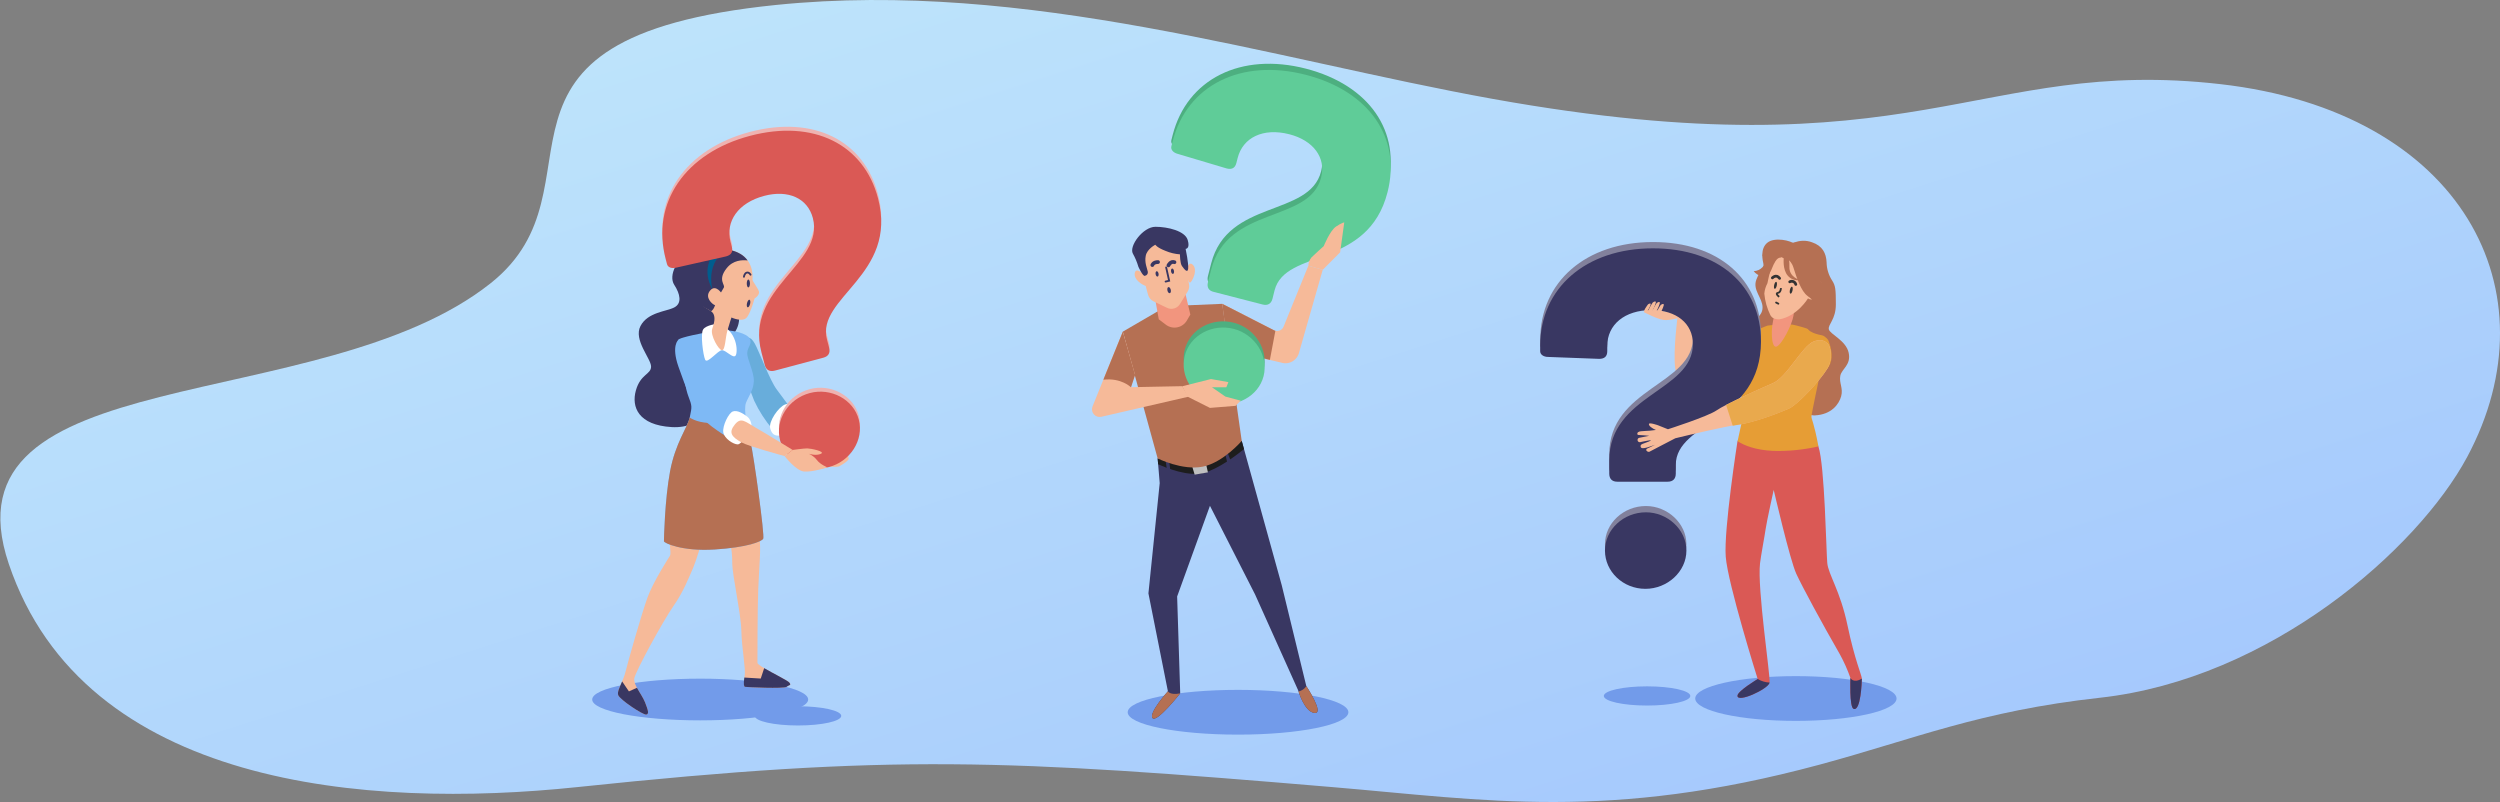 <svg width="667" height="214" viewBox="0 0 667 214" fill="none" xmlns="http://www.w3.org/2000/svg">
<rect x="0" y="0" width="667" height="214" fill="#808080" stroke="none"/>
<path d="M560.248 186.16C605.727 181.137 645.025 146.542 658.238 121.931C681.866 77.838 656.989 29.787 592.316 22.438C527.642 15.089 511.49 46.747 398.311 26.396C339.581 15.836 274.038 -5.5 207.073 1.318C120.478 10.146 163.443 49.758 130.893 75.575C85.375 111.678 -16.273 95.44 2.353 150.472C22.501 210 97.89 215.906 154 210C238.5 201.105 268.447 202.651 355.5 210C396.135 213.427 429.291 219.171 485.5 204C510.632 197.217 528.164 189.704 560.248 186.16Z" fill="url(#paint0_linear)"/>
<path d="M465.105 90.009C465.105 90.009 461.1 94.056 459.016 95.035C456.931 96.014 452.91 99.357 452.91 99.357L454.3 105.081C454.3 105.081 460.821 102.15 463.053 102.15C465.285 102.15 467.495 100.501 467.495 100.501C467.495 100.501 467.03 89.871 465.105 90.009Z" fill="#00B94E"/>
<path d="M479.144 192.332C493.976 192.332 506 189.659 506 186.36C506 183.062 493.976 180.389 479.144 180.389C464.311 180.389 452.287 183.062 452.287 186.36C452.287 189.659 464.311 192.332 479.144 192.332Z" fill="#729BEA"/>
<path d="M439.437 188.241C445.809 188.241 450.975 187.094 450.975 185.679C450.975 184.263 445.809 183.116 439.437 183.116C433.064 183.116 427.898 184.263 427.898 185.679C427.898 187.094 433.064 188.241 439.437 188.241Z" fill="#729BEA"/>
<path d="M478.613 64.763C480.148 64.102 481.877 64.059 483.443 64.642C486.272 65.594 487.218 67.606 487.333 69.976C487.359 71.74 487.891 73.458 488.865 74.925C489.691 76.229 489.806 77.18 489.806 81.205C489.806 85.23 487.689 86.539 487.924 87.837C488.159 89.135 492.52 90.801 493.225 94.117C493.931 97.432 491.343 98.384 490.988 100.275C490.632 102.167 491.814 103.575 491.223 105.725C490.632 107.875 488.63 110.58 484.269 110.822C479.909 111.064 475.904 103.355 472.6 99.566C469.296 95.777 466.708 91.983 467.178 88.431C467.649 84.878 470.248 84.642 470.248 82.035C470.248 79.429 467.512 77.416 468.606 74.573C469.701 71.731 470.609 71.967 471.2 69.124C471.79 66.281 474.132 64.879 478.613 64.763Z" fill="#B57053"/>
<path d="M463.557 117.745C463.557 117.745 459.875 141.308 460.428 148.539C460.98 155.77 468.951 181.17 468.951 181.17C468.951 181.17 463.688 184.32 463.562 185.569C463.344 187.73 471.84 183.798 472.119 182.132C472.398 180.466 468.793 157.013 469.575 150.293C469.827 148.154 470.806 143.046 471.079 141.099C471.353 139.152 473.224 130.701 473.224 130.701C473.224 130.701 477.568 149.452 479.242 153.065C480.916 156.677 486.004 166.097 490.9 174.609C491.997 176.616 492.93 178.709 493.69 180.867C493.69 180.867 493.379 188.637 494.522 189.115C496.453 189.902 496.738 181.89 496.738 181.054C496.738 180.218 494.828 176.006 492.908 166.828C490.988 157.651 487.793 153.257 487.514 150.2C487.235 147.142 486.846 124.239 485.161 119.147C483.476 114.056 465.505 113.407 463.557 117.745Z" fill="#DA5955"/>
<path d="M472.119 182.137V182.11C471.003 182.058 469.915 181.733 468.952 181.164C468.952 181.164 463.689 184.315 463.563 185.563C463.344 187.735 471.84 183.804 472.119 182.137Z" fill="#393762"/>
<path d="M493.691 180.867C493.691 180.867 493.379 188.637 494.523 189.115C496.454 189.902 496.738 181.89 496.738 181.054C494.419 182.451 493.691 180.867 493.691 180.867Z" fill="#393762"/>
<path d="M485.085 118.73C483.99 112.84 483.29 111.878 483.29 111.158C483.29 110.437 485.588 99.747 485.588 99.747C485.588 99.747 490.588 98.202 487.864 90.949C487.103 88.942 480.205 86.984 478.29 86.622C476.375 86.259 471.593 86.864 471.593 86.864C471.593 86.864 465.849 89.025 465.132 89.987C464.416 90.949 465.132 94.556 465.132 96.118C465.132 97.68 465.373 97.685 465.132 98.285C464.892 98.884 463.699 99.967 463.819 102.376C463.94 104.784 465.253 107.061 465.373 108.628C465.46 109.794 464.547 113.11 463.584 117.723C465.329 118.823 468.349 120.082 473.027 120.291C477.109 120.415 481.191 120.014 485.172 119.098C485.123 118.994 485.106 118.867 485.085 118.73Z" fill="#E69D35"/>
<path d="M474.319 79.731C474.319 79.731 474.674 80.831 473.482 84.059C472.289 87.287 472.524 92.962 473.958 92.478C475.391 91.994 478.148 86.589 478.504 84.18C478.859 81.772 479.221 78.769 479.221 78.769L474.319 79.731Z" fill="#F2957E"/>
<path d="M484.38 75.156C484.38 75.156 484.21 75.459 483.679 71.043C483.088 66.094 479.811 66.27 475.785 66.094C473.427 65.973 473.345 68.096 472.721 70.493C472.097 72.891 471.545 75.585 471.545 75.585C471.089 76.437 470.808 77.372 470.719 78.335C470.901 80.355 471.457 82.322 472.36 84.136C472.716 84.73 473.306 85.203 474.718 85.203C479.549 84.373 482.377 79.599 482.377 79.599C482.377 79.599 483.745 80.699 485.113 78.725C486.48 76.751 486.497 74.529 484.38 75.156Z" fill="#F6BA99"/>
<path d="M473.869 80.721L474.46 81.024" stroke="#333333" stroke-width="0.5" stroke-miterlimit="10" stroke-linecap="round"/>
<path d="M475.905 68.91C475.905 68.91 474.132 67.843 473.17 69.025C472.207 70.207 472.343 72.462 471.993 73.171C471.643 73.881 470.576 75.426 470.576 75.426C470.576 75.426 471.282 73.056 470.697 71.159C470.111 69.261 469.635 66.303 471.523 64.763C473.41 63.224 477.65 64.054 479.062 65.236C480.473 66.419 475.905 68.91 475.905 68.91Z" fill="#B57053"/>
<path d="M475.904 68.91C475.904 68.91 477.671 68.789 478.492 71.395C479.313 74.002 480.5 77.675 482.267 78.978C484.034 80.281 484.149 80.628 483.328 82.767C482.508 84.906 481.687 85.731 482.147 87.386C482.606 89.041 486.523 89.519 486.523 89.519C486.523 89.519 484.882 87.27 485.582 85.731C486.283 84.191 488.646 81.112 488.055 78.505C487.464 75.899 484.991 75.426 485.227 73.644C485.462 71.862 487.234 69.245 486.053 67.133C484.871 65.022 482.163 65.594 480.866 65C479.57 64.406 476.49 64.054 475.904 68.91Z" fill="#B57053"/>
<path d="M475.905 68.91C475.905 68.91 475.55 71.868 476.961 73.529C477.355 74.001 477.866 74.359 478.443 74.567C479.02 74.775 479.641 74.824 480.244 74.711C480.244 74.711 477.295 74.001 477.415 71.159C477.535 68.316 476.469 67.249 476.469 67.249L475.905 68.91Z" fill="#B57053"/>
<path d="M475.194 68.789C475.194 68.789 474.488 68.437 473.662 69.74C472.836 71.043 472.721 72.105 472.131 72.819C471.54 73.534 470.008 73.644 470.008 73.644C470.008 73.644 471.425 73.171 471.78 71.043C472.136 68.915 473.192 67.744 474.609 67.744" fill="#B57053"/>
<path d="M470.128 67.843C470.128 67.843 471.19 70.213 470.249 71.28C469.63 71.929 468.785 72.312 467.891 72.346C468.4 73.041 469.16 73.506 470.008 73.644C471.304 73.765 472.743 70.801 472.743 70.801" fill="#B57053"/>
<path d="M475.15 76.85C475.15 76.85 475.15 78.021 474.329 78.142C473.508 78.263 474.679 79.198 474.679 79.198" stroke="#333333" stroke-width="0.5" stroke-miterlimit="10"/>
<path d="M478.246 77.488C478.142 78.005 477.902 78.39 477.699 78.351C477.497 78.313 477.442 77.862 477.551 77.345C477.661 76.828 477.902 76.438 478.099 76.482C478.295 76.526 478.356 76.993 478.246 77.488Z" fill="#333333"/>
<path d="M474.04 76.201C473.936 76.718 473.69 77.103 473.493 77.064C473.296 77.026 473.236 76.575 473.345 76.058C473.455 75.541 473.695 75.151 473.892 75.195C474.089 75.239 474.149 75.684 474.04 76.201Z" fill="#333333"/>
<path d="M472.875 74.133C472.875 74.133 473.925 73.034 474.79 74.26" stroke="#333333" stroke-width="0.75" stroke-miterlimit="10" stroke-linecap="round"/>
<path d="M477.508 75.189C477.654 75.105 477.818 75.057 477.987 75.047C478.155 75.037 478.324 75.067 478.479 75.133C478.634 75.2 478.772 75.302 478.882 75.43C478.991 75.559 479.07 75.712 479.111 75.877" stroke="#333333" stroke-width="0.75" stroke-miterlimit="10" stroke-linecap="round"/>
<path d="M447.583 84.438C447.583 84.438 446.391 93.363 446.921 98.026C447.452 102.689 450.636 104.427 452.228 103.228C453.82 102.029 453.683 95.629 452.89 91.631C452.097 87.633 451.429 84.834 450.767 83.636C450.105 82.437 448.114 81.772 447.583 84.438Z" fill="#F6BA99"/>
<path d="M438.801 83.377C438.801 83.377 442.018 85.104 443.872 85.368C445.727 85.632 449.573 84.301 449.573 84.301C448.577 83.668 447.435 83.302 446.258 83.24C444.534 83.24 440.557 82.437 439.764 82.437C438.97 82.437 438.801 83.377 438.801 83.377Z" fill="#F6BA99"/>
<path d="M429.347 124.674V121.226C429.347 103.492 451.69 102.728 451.69 90.091C451.69 84.593 447.248 81.035 440.644 81.035C433.406 81.035 428.838 84.988 428.838 90.603V92.005C428.838 93.413 428.078 94.051 426.683 94.051L413.098 93.539C411.829 93.539 410.938 92.901 410.938 92.005V90.603C410.938 75.162 423.127 64.576 441.027 64.576C458.534 64.576 469.842 74.524 469.842 89.454C469.842 110.635 447.122 110.762 447.122 122.375V124.674C447.122 126.076 446.356 126.841 444.961 126.841H431.503C430.107 126.841 429.347 126.076 429.347 124.674ZM428.204 145.212C428.204 139.603 433.155 135.006 439.145 135.006C444.857 135.006 449.934 139.603 449.934 145.212C449.934 150.821 444.857 155.424 438.992 155.424C433.029 155.424 428.204 150.832 428.204 145.212Z" fill="#82819C"/>
<path d="M429.347 126.351V122.903C429.347 105.169 451.669 104.432 451.669 91.785C451.669 86.286 447.226 82.728 440.623 82.728C433.385 82.728 428.817 86.682 428.817 92.296V93.699C428.817 95.106 428.056 95.744 426.661 95.744L413.077 95.233C411.808 95.233 410.916 94.595 410.916 93.699V92.28C410.916 76.839 423.105 66.254 441.006 66.254C458.513 66.254 469.821 76.201 469.821 91.131C469.821 112.312 447.1 112.439 447.1 124.053V126.351C447.1 127.753 446.334 128.518 444.939 128.518H431.481C430.108 128.518 429.347 127.753 429.347 126.351ZM428.204 146.889C428.204 141.281 433.155 136.683 439.146 136.683C444.857 136.683 449.934 141.281 449.934 146.889C449.934 152.498 444.857 157.101 438.993 157.101C433.029 157.101 428.204 152.509 428.204 146.889Z" fill="#393762"/>
<path d="M488.028 92.285C488.028 92.285 487 89.915 483.903 91.103C480.807 92.291 476.835 100.583 473.005 102.233C469.176 103.883 460.335 107.858 457.977 109.491C455.619 111.125 445.011 114.523 445.011 114.523L442.368 113.467C442.368 113.467 440.021 112.626 439.934 113.115C439.846 113.605 440.776 114.308 441.794 114.715L440.153 114.908C439.414 114.99 438.67 114.952 437.931 115.051C437.604 115.049 437.283 115.142 437.007 115.32C436.744 115.584 436.744 116.052 437.187 116.052C437.926 116.052 440.021 116.272 440.021 116.272L437.286 116.821C437.143 116.872 437.025 116.975 436.956 117.11C436.887 117.245 436.872 117.401 436.914 117.547C436.954 117.686 437.043 117.805 437.163 117.884C437.284 117.962 437.428 117.995 437.57 117.976C437.57 117.976 443.249 116.662 438.665 118.268C438.068 118.477 437.57 118.631 437.74 119.246C437.992 120.187 440.919 118.834 441.57 118.669C441.094 118.884 440.623 119.115 440.158 119.356C439.945 119.466 439.316 119.67 439.234 119.906C439.091 120.302 439.693 120.638 440.027 120.544C440.272 120.442 440.508 120.319 440.733 120.176L442.921 119.032C444.267 118.328 445.616 117.628 446.969 116.931C450.69 116.03 460.187 113.775 463.71 113.302C468.131 112.708 474.909 110.041 477.267 109.008C479.625 107.974 485.517 101.601 487.432 98.494C487.989 97.57 488.332 96.533 488.435 95.458C488.538 94.383 488.399 93.299 488.028 92.285Z" fill="#F6BA99"/>
<path d="M487.438 98.51C487.996 97.584 488.34 96.544 488.442 95.466C488.544 94.388 488.403 93.301 488.029 92.285C488.029 92.285 487 89.915 483.904 91.103C480.807 92.291 476.835 100.583 473.006 102.233C470.057 103.487 464.159 106.137 460.516 108.034L462.288 113.572C462.835 113.473 463.322 113.396 463.722 113.341C468.142 112.747 474.92 110.08 477.278 109.046C479.636 108.012 485.523 101.617 487.438 98.51Z" fill="#E9A94D"/>
<path d="M439.71 81.183C439.71 81.183 438.123 83.174 438.802 83.383C439.48 83.592 440.273 81.689 440.388 81.288C440.503 80.886 440.18 80.886 439.71 81.183Z" fill="#F6BA99"/>
<path d="M440.958 80.705C440.958 80.705 439.103 83.372 439.897 83.636C440.69 83.9 441.62 81.37 441.751 80.837C441.882 80.303 441.489 80.303 440.958 80.705Z" fill="#F6BA99"/>
<path d="M442.018 80.837C442.018 80.837 440.158 83.504 440.957 83.768C441.756 84.032 442.68 81.508 442.812 80.974C442.943 80.441 442.549 80.441 442.018 80.837Z" fill="#F6BA99"/>
<path d="M443.079 81.37C443.079 81.37 441.219 84.037 442.018 84.301C442.816 84.565 443.741 82.035 443.872 81.508C444.004 80.98 443.604 80.974 443.079 81.37Z" fill="#F6BA99"/>
<path d="M212.905 193.559C219.278 193.559 224.443 192.411 224.443 190.996C224.443 189.581 219.278 188.434 212.905 188.434C206.533 188.434 201.367 189.581 201.367 190.996C201.367 192.411 206.533 193.559 212.905 193.559Z" fill="#729BEA"/>
<path d="M192.74 66.578C191.475 66.064 190.119 65.814 188.755 65.846C187.391 65.877 186.048 66.188 184.808 66.76C180.573 68.712 178.281 73.501 179.884 75.981C181.487 78.461 182.001 80.93 179.884 82.03C177.767 83.13 172.826 83.273 170.884 86.979C168.942 90.685 173.707 95.673 173.707 97.801C173.707 99.929 170.884 99.753 169.648 104.19C168.411 108.628 170.354 113.412 179.178 113.946C188.003 114.479 191.006 107.028 191.887 103.3C192.768 99.571 190.65 93.902 192.434 92.302C194.217 90.702 197.019 88.755 197.199 85.208C197.38 81.662 194.901 75.629 194.726 72.434C194.551 69.24 194.551 67.997 194.551 67.997L193.49 66.936L192.74 66.578Z" fill="#393762"/>
<path d="M199.294 90.196C199.294 90.196 200.147 89.525 201.345 91.62C202.543 93.715 205.361 101.43 207.237 103.921C209.114 106.412 211.499 109.684 211.499 109.684C211.499 109.684 208.911 110.674 207.604 112.252C206.296 113.83 206.143 114.556 206.143 114.556C204.166 112.245 202.51 109.676 201.219 106.918C199.42 102.467 198.117 97.828 197.335 93.088C196.969 90.223 198.911 89.849 198.911 89.849L199.294 90.196Z" fill="#68ADDB"/>
<path d="M186.81 192.195C202.721 192.195 215.619 189.703 215.619 186.63C215.619 183.557 202.721 181.065 186.81 181.065C170.898 181.065 158 183.557 158 186.63C158 189.703 170.898 192.195 186.81 192.195Z" fill="#729BEA"/>
<path d="M178.455 143.26C178.455 143.26 179.117 147.659 178.783 148.209C178.449 148.759 174.253 155.215 172.71 159.526C171.167 163.837 167.573 176.385 166.911 179.151C166.249 181.917 164.493 184.232 164.936 185.448C165.379 186.663 171.528 190.749 172.409 190.639C173.29 190.529 172.847 189.313 172.081 187.339C171.315 185.365 169.001 182.814 169.22 181.043C169.439 179.272 177.027 165.47 179.664 161.709C182.301 157.948 183.712 154.307 185.047 151.212C186.042 148.623 186.851 145.966 187.465 143.26H178.455Z" fill="#F6BA99"/>
<path d="M169.943 183.501L167.793 184.463L165.987 181.802C165.314 183.375 164.647 184.656 164.937 185.459C165.374 186.674 171.529 190.76 172.41 190.65C173.291 190.54 172.848 189.324 172.082 187.35C171.622 186.157 170.632 184.793 169.943 183.501Z" fill="#393762"/>
<path d="M194.721 144.365C195.166 146.251 195.381 148.185 195.361 150.123C195.361 153.549 197.686 163.584 197.795 168.335C197.905 173.086 199.004 178.387 198.676 180.378C198.348 182.368 198.457 183.127 198.786 183.248C199.114 183.369 209.229 183.798 209.886 183.248C210.542 182.698 211.204 182.918 210.657 182.148C210.11 181.379 202.084 177.749 202.084 176.847C202.084 175.946 202.084 162.484 202.303 157.051C202.522 151.619 203.075 146.224 202.632 143.794C202.188 141.363 194.721 144.365 194.721 144.365Z" fill="#F6BA99"/>
<path d="M188.456 88.689C188.456 88.689 181.092 90.014 180.977 90.685C180.862 91.356 182.515 102.728 183.614 105.598C184.714 108.469 184.604 108.474 184.052 111.235C183.499 113.995 180.222 118.081 178.778 125.708C177.334 133.335 177.137 143.931 177.137 144.404C177.137 144.877 181.973 147.153 190.655 146.604C199.338 146.054 203.184 144.508 203.621 143.733C204.059 142.958 201.094 121.419 200.213 117.773C199.332 114.127 198.347 109.233 199.031 107.468C199.715 105.703 201.012 104.169 201.121 101.722C201.23 99.275 199.255 95.755 199.365 94.1C199.474 92.445 200.793 91.779 200.021 90.344C199.25 88.909 195.645 88.145 193.538 88.145C191.833 88.2 190.134 88.382 188.456 88.689Z" fill="#7EB9F5"/>
<path d="M191.421 86.369C191.421 86.369 188.347 86.699 187.592 87.914C186.837 89.129 187.592 94.766 188.139 95.981C188.686 97.196 191.531 93.435 192.63 93.435C193.73 93.435 195.601 95.75 196.257 94.87C196.914 93.99 196.81 87.936 191.421 86.369Z" fill="white"/>
<path d="M200.765 74.436C200.765 74.436 201.313 69.91 197.483 67.7C193.653 65.489 189.681 66.6 187.045 69.465C184.408 72.33 185.726 78.857 186.601 80.512C187.477 82.167 189.791 82.613 190.338 83.718C190.885 84.823 190.562 86.149 190.01 87.804C189.457 89.459 191.755 93.435 192.63 93.435C193.506 93.435 193.511 90.135 194.058 88.238C194.605 86.341 195.152 84.708 195.152 84.708C195.152 84.708 198.232 86.143 199.332 84.592C200.432 83.042 201.307 79.643 201.307 79.643C201.307 79.643 202.401 78.984 202.516 78.098C202.631 77.213 200.547 74.991 200.765 74.436Z" fill="#F6BA99"/>
<path d="M200.086 75.635C200.086 76.212 199.895 76.685 199.66 76.685C199.424 76.685 199.238 76.212 199.238 75.635C199.238 75.057 199.424 74.579 199.66 74.579C199.895 74.579 200.086 75.052 200.086 75.635Z" fill="#393762"/>
<path d="M200.126 81.068C199.995 81.618 199.705 82.046 199.475 81.992C199.246 81.936 199.169 81.442 199.3 80.892C199.432 80.342 199.722 79.913 199.951 79.968C200.181 80.023 200.247 80.501 200.126 81.068Z" fill="#393762"/>
<path d="M198.484 73.842C198.484 73.842 198.599 72.929 199.223 72.742C199.847 72.555 200.241 73.292 200.241 73.292" stroke="#393762" stroke-width="0.5" stroke-miterlimit="10" stroke-linecap="round"/>
<path d="M197.467 67.7C193.637 65.5 189.195 66.737 186.558 69.608C186.427 69.755 186.307 69.912 186.197 70.075C183.828 75.024 185.267 77.741 185.267 77.741C185.438 78.765 185.81 79.744 186.361 80.622C187.039 81.903 188.812 82.349 189.726 83.042C190.656 82.404 190.694 81.354 191.329 80.072C191.84 78.933 192.429 77.831 193.09 76.773C193.637 76.003 191.329 74.788 193.856 71.582C195.574 69.382 198.052 69.322 199.464 69.487C198.934 68.754 198.253 68.144 197.467 67.7Z" fill="#393762"/>
<path d="M193.725 66.639C193.725 66.639 188.495 69.509 190.004 77.087C190.004 77.087 186.596 71.676 191.033 66.974C191.033 66.957 192.773 66.166 193.725 66.639Z" fill="#005D8E"/>
<path d="M192.63 78.417C192.63 78.417 190.989 75.668 189.446 77.532C187.903 79.396 190.102 81.178 190.655 81.381C191.208 81.585 193.183 80.716 193.183 80.716" fill="#F6BA99"/>
<path d="M198.939 111.202C196.708 112.07 194.36 112.599 191.974 112.769C187.745 113.187 185.267 112.219 184.014 111.411C183.357 114.16 180.184 118.24 178.784 125.708C177.356 133.329 177.143 143.931 177.143 144.404C177.143 144.877 181.979 147.153 190.661 146.604C199.343 146.054 203.189 144.508 203.627 143.733C204.065 142.958 201.1 121.419 200.219 117.773C199.675 115.607 199.248 113.414 198.939 111.202Z" fill="#B57053"/>
<path d="M212.582 109.068C212.582 109.068 211.22 107.248 209.464 107.913C207.708 108.579 205.033 112.439 205.487 114.259C205.941 116.079 206.898 116.299 208.124 116.217C209.349 116.134 213.108 113.033 213.485 111.35C213.62 110.923 213.604 110.463 213.44 110.047C213.275 109.631 212.972 109.285 212.582 109.068Z" fill="white"/>
<path d="M220.368 120.165C220.368 120.165 214.142 113.467 213.256 112.351C212.37 111.235 211.287 110.701 209.727 111.554C208.168 112.406 207.539 114.6 208.699 115.903C209.859 117.206 219.197 122.199 219.197 122.199C219.197 122.199 219.531 123.943 220.795 124.344C221.79 124.581 222.821 124.62 223.831 124.459C223.831 124.459 226.61 122.953 226.424 122.309C226.238 121.666 226.085 120.841 226.085 120.841L220.855 120.335L220.368 120.165Z" fill="#F6BA99"/>
<path d="M203.884 178.261L202.965 181.038L198.588 180.768C198.342 182.456 198.452 183.144 198.758 183.248C199.064 183.353 209.202 183.798 209.858 183.248C210.515 182.698 211.177 182.918 210.63 182.148C210.274 181.604 206.286 179.679 203.884 178.261Z" fill="#393762"/>
<path d="M204.032 96.3L203.157 92.967C198.66 75.838 220.073 69.355 216.872 57.142C215.483 51.836 210.307 49.515 203.895 51.209C196.898 53.062 193.501 58.055 194.907 63.482L195.262 64.84C195.618 66.199 195.044 67.04 193.692 67.37L180.431 70.339C179.205 70.664 178.182 70.279 177.958 69.41L177.602 68.057C173.685 53.139 182.783 39.776 200.093 35.19C217.053 30.709 230.484 37.439 234.264 51.874C239.637 72.357 217.693 78.296 220.636 89.525L221.216 91.725C221.572 93.083 221.03 94.018 219.679 94.375L206.691 97.834C205.318 98.202 204.388 97.658 204.032 96.3ZM208.13 116.453C206.707 111.026 210.318 105.318 216.101 103.806C221.627 102.343 227.699 105.488 229.127 110.916C230.555 116.343 226.802 122.084 221.156 123.563C215.384 125.092 209.558 121.886 208.13 116.453Z" fill="#EEB3B1"/>
<path d="M204.032 97.344L203.157 94.018C198.66 76.867 220.073 70.405 216.872 58.187C215.483 52.88 210.307 50.565 203.895 52.254C196.898 54.107 193.501 59.105 194.907 64.532L195.262 65.891C195.618 67.249 195.044 68.057 193.692 68.415L180.431 71.401C179.205 71.725 178.182 71.335 177.958 70.471L177.602 69.113C173.685 54.184 182.783 40.821 200.093 36.246C217.053 31.759 230.484 38.49 234.264 52.93C239.637 73.413 217.693 79.352 220.636 90.581L221.216 92.78C221.572 94.139 221.03 95.073 219.679 95.431L206.691 98.89C205.318 99.247 204.388 98.703 204.032 97.344ZM208.13 117.503C206.707 112.076 210.318 106.363 216.101 104.856C221.627 103.393 227.699 106.506 229.127 111.96C230.555 117.415 226.802 123.134 221.156 124.608C215.384 126.142 209.558 122.936 208.13 117.503Z" fill="#DA5955"/>
<path d="M211.483 120.044C211.483 120.044 214.503 119.631 215.367 119.631C216.232 119.631 220.324 120.445 219.033 121.067C217.742 121.688 215.799 121.067 215.799 121.067C216.657 121.448 217.409 122.035 217.988 122.777C218.841 123.937 220.794 124.707 220.794 124.707C220.794 124.707 216.68 125.994 214.525 125.807C212.369 125.62 209.344 121.699 209.344 121.699L211.483 120.044Z" fill="#F6BA99"/>
<path d="M180.978 90.685C180.978 90.685 179.058 92.175 180.978 97.74C182.899 103.305 185.229 109.261 187.675 111.851C190.12 114.44 195.805 117.663 195.805 117.663C195.805 117.663 195.416 113.132 195.805 112.356C196.065 111.861 196.418 111.42 196.844 111.059L196.587 110.157C194.774 108.364 193.175 106.366 191.822 104.202C189.891 100.963 187.057 95.788 185.902 93.204C184.748 90.619 182.904 89.707 180.978 90.685Z" fill="#7EB9F5"/>
<path d="M200.569 114.039C200.569 114.039 200.569 112.098 199.409 111.191C198.249 110.283 196.706 109.376 195.547 109.766C194.387 110.157 192.713 113.649 192.97 115.331C193.227 117.014 195.672 118.565 196.832 118.565C197.992 118.565 200.569 114.039 200.569 114.039Z" fill="white"/>
<path d="M211.483 120.044C211.483 120.044 204.689 115.848 201.729 114.166C198.769 112.483 197.735 111.191 196.061 113.258C194.387 115.326 195.033 116.497 197.861 118.048C199.787 119.104 209.35 121.688 209.35 121.688L211.483 120.044Z" fill="#F6BA99"/>
<path d="M330.308 196C346.566 196 359.747 193.326 359.747 190.028C359.747 186.73 346.566 184.056 330.308 184.056C314.049 184.056 300.869 186.73 300.869 190.028C300.869 193.326 314.049 196 330.308 196Z" fill="#729BEA"/>
<path d="M308.862 122.298L309.409 128.897L306.4 158.316L311.598 184.436C311.598 184.436 306.4 190.21 307.495 191.584C308.589 192.959 314.88 184.986 314.88 184.986L314.06 159.141L322.813 134.946L334.849 158.591L346.338 184.161C346.338 184.161 347.979 189.935 350.714 190.21C353.45 190.485 348.526 183.061 348.526 183.061L341.961 156.117L331.293 117.624C331.293 117.624 317.616 123.398 308.862 122.298Z" fill="#393762"/>
<path d="M331.292 117.63C331.292 117.63 317.615 123.404 308.861 122.304L308.993 123.86C311.247 124.894 317.062 127.242 321.171 126.153C325 125.147 329.667 121.633 331.899 119.824L331.292 117.63Z" fill="#1D1D1D"/>
<path d="M318.129 124.635L318.736 126.637L322.276 126.027L321.844 124.119L318.129 124.635Z" fill="#BFBFC0"/>
<path d="M327.545 123.855L326.855 120.99L327.457 120.555L328.584 123.596" fill="#393762"/>
<path d="M311.307 125.158L310.957 122.639L311.909 122.815L312.254 125.592" fill="#393762"/>
<path d="M326.096 81.057L339.904 88.117C340.131 88.233 340.38 88.3 340.634 88.315C340.888 88.329 341.143 88.291 341.382 88.203C341.62 88.114 341.838 87.976 342.022 87.799C342.205 87.621 342.351 87.408 342.448 87.171L349.073 70.889L352.903 71.989L346.611 93.984C346.496 94.496 346.275 94.977 345.964 95.397C345.653 95.818 345.258 96.169 344.805 96.427C344.351 96.686 343.849 96.847 343.33 96.9C342.812 96.953 342.287 96.896 341.792 96.734L327.737 93.435L326.096 81.057Z" fill="#F6BA99"/>
<path d="M340.271 88.26C340.144 88.225 340.021 88.177 339.904 88.117L326.096 81.057L327.737 93.429L338.805 96.014L340.271 88.26Z" fill="#B57053"/>
<path d="M309.955 82.437L299.561 88.486L308.861 122.304C308.861 122.304 315.426 125.603 320.897 124.503C326.368 123.404 331.292 117.63 331.292 117.63L326.094 81.062L313.238 81.612L309.955 82.437Z" fill="#B57053"/>
<path d="M305.496 73.573C305.496 73.573 303.116 70.999 302.76 72.841C302.405 74.683 304.949 76.141 305.873 76.333C306.798 76.526 305.496 73.573 305.496 73.573Z" fill="#F6BA99"/>
<path d="M316.395 72.825C316.395 72.825 316.881 69.344 318.227 70.625C319.573 71.906 318.309 74.606 317.68 75.283C317.051 75.959 316.395 72.825 316.395 72.825Z" fill="#F6BA99"/>
<path d="M308.023 78.863L309.161 85.186L311.021 86.605C311.452 86.939 311.948 87.176 312.477 87.302C313.006 87.428 313.555 87.439 314.089 87.335C314.622 87.231 315.128 87.014 315.571 86.699C316.015 86.383 316.387 85.976 316.662 85.505L317.581 83.927L316.093 77.598L308.023 78.863Z" fill="#F2957E"/>
<path d="M309.895 62.718C309.895 62.718 307.274 62.168 305.184 65.467C303.51 68.112 305.474 75.761 306.322 78.709C306.429 79.076 306.613 79.416 306.86 79.707C307.107 79.997 307.412 80.233 307.756 80.397L311.361 82.129C311.962 82.419 312.648 82.475 313.288 82.286C313.927 82.097 314.474 81.677 314.824 81.106L316.875 77.774C317.235 77.198 317.364 76.506 317.237 75.838L315.53 66.837C315.335 65.775 314.808 64.804 314.027 64.064C313.246 63.323 312.251 62.852 311.186 62.718C310.757 62.668 310.324 62.668 309.895 62.718Z" fill="#F6BA99"/>
<path d="M312.357 77.301C312.461 77.746 312.357 78.159 312.105 78.219C311.854 78.28 311.558 77.961 311.471 77.515C311.383 77.07 311.471 76.658 311.717 76.597C311.963 76.537 312.247 76.856 312.357 77.301Z" fill="#393762"/>
<path d="M305.498 73.573C305.619 73.552 305.735 73.506 305.838 73.439C305.942 73.372 306.031 73.284 306.099 73.181C306.168 73.078 306.215 72.962 306.237 72.841C306.26 72.719 306.258 72.594 306.231 72.473C306.05 71.549 305.317 70.081 305.684 68.239C306.05 66.397 308.244 65.291 308.244 65.291C308.244 65.291 308.611 66.028 310.979 66.941C312.197 67.458 313.491 67.768 314.809 67.859C314.809 67.859 314.809 70.251 315.356 70.988C315.903 71.725 316.817 73.012 316.997 71.725C317.178 70.438 316.324 66.397 316.324 66.397C316.324 66.397 317.605 66.397 316.872 64.005C316.138 61.613 311.565 60.507 308.266 60.507C304.967 60.507 301.154 65.66 302.248 67.656C302.868 68.761 303.36 69.935 303.714 71.153C303.714 71.153 304.951 73.941 305.498 73.573Z" fill="#393762"/>
<path d="M322.282 73.639L323.136 70.301C327.512 53.122 349.347 57.956 352.47 45.721C353.827 40.403 350.402 35.823 344.007 34.173C336.999 32.364 331.594 35.053 330.21 40.491L329.859 41.855C329.515 43.213 328.617 43.642 327.266 43.29L314.235 39.408C313.004 39.089 312.303 38.253 312.522 37.385L312.867 36.026C316.696 21.069 331.107 13.855 348.428 18.32C365.387 22.719 373.883 35.157 370.196 49.614C364.96 70.136 342.918 64.588 340.052 75.833L339.505 78.032C339.16 79.391 338.23 79.94 336.879 79.594L323.841 76.234C322.485 75.904 321.938 74.969 322.282 73.639ZM316.1 93.253C317.49 87.815 323.42 84.598 329.197 86.105C334.734 87.529 338.498 93.253 337.13 98.686C335.762 104.119 329.69 107.308 324.033 105.835C318.25 104.317 314.716 98.664 316.1 93.226V93.253Z" fill="#4DAF80"/>
<path d="M322.282 75.288L323.136 71.951C327.512 54.772 349.347 59.605 352.47 47.37C353.827 42.053 350.402 37.472 344.007 35.823C336.999 34.014 331.594 36.703 330.21 42.141L329.859 43.505C329.515 44.863 328.617 45.292 327.266 44.94L314.235 41.058C313.004 40.739 312.303 39.903 312.522 39.034L312.867 37.676C316.696 22.719 331.107 15.504 348.428 19.969C365.387 24.369 373.883 36.807 370.196 51.264C364.96 71.785 342.918 66.237 340.052 77.482L339.505 79.682C339.16 81.04 338.23 81.59 336.879 81.244L323.841 77.884C322.485 77.581 321.938 76.647 322.282 75.288ZM316.1 94.903C317.49 89.465 323.42 86.248 329.197 87.754C334.734 89.178 338.498 94.903 337.13 100.336C335.762 105.769 329.69 108.958 324.033 107.484C318.25 105.994 314.716 100.341 316.1 94.903Z" fill="#5FCC98"/>
<path d="M352.902 71.989L357.552 67.315L358.646 59.342C358.646 59.342 358.099 59.342 356.458 60.441C354.817 61.541 353.175 65.665 353.175 65.665C353.175 65.665 350.714 67.865 349.893 68.69C349.374 69.305 349.084 70.083 349.072 70.889L352.902 71.989Z" fill="#F6BA99"/>
<path d="M315.426 103.052L323.085 101.128L327.735 101.953L327.188 103.327H323.359L326.915 105.802L331.018 106.902L329.65 108.276L322.811 108.826L316.793 105.802L315.426 103.052Z" fill="#F6BA99"/>
<path d="M299.562 88.486L291.482 108.447C291.345 108.794 291.306 109.173 291.369 109.541C291.431 109.91 291.592 110.254 291.835 110.537C292.078 110.82 292.393 111.031 292.746 111.147C293.099 111.263 293.477 111.28 293.839 111.196L317.058 105.846L315.417 103.03L301.739 103.305L302.834 100.006L299.562 88.486Z" fill="#F6BA99"/>
<path d="M301.749 103.333L302.844 100.033L299.561 88.486L294.369 101.309C299.162 100.737 301.749 103.333 301.749 103.333Z" fill="#B57053"/>
<path d="M308.832 73.795C309.05 73.758 309.171 73.407 309.103 73.012C309.035 72.617 308.804 72.327 308.587 72.365C308.37 72.402 308.248 72.753 308.316 73.148C308.384 73.543 308.615 73.833 308.832 73.795Z" fill="#393762"/>
<path d="M313.221 72.291C313.286 72.687 313.166 73.039 312.953 73.078C312.739 73.116 312.504 72.825 312.438 72.429C312.373 72.033 312.488 71.681 312.706 71.643C312.925 71.604 313.15 71.895 313.221 72.291Z" fill="#393762"/>
<path d="M307.445 70.719C307.445 70.719 307.659 69.921 308.961 69.921" stroke="#393762" stroke-miterlimit="10" stroke-linecap="round"/>
<path d="M311.74 70.801C311.74 70.801 312.331 69.564 313.349 69.954" stroke="#393762" stroke-miterlimit="10" stroke-linecap="round"/>
<path d="M311.132 71.346L311.925 74.903L310.984 75.123" stroke="#393762" stroke-width="0.5" stroke-miterlimit="10" stroke-linecap="round"/>
<path d="M314.879 184.986C312.143 185.536 311.596 184.436 311.596 184.436C311.596 184.436 306.399 190.21 307.493 191.584C308.587 192.959 314.879 184.986 314.879 184.986Z" fill="#B57053"/>
<path d="M346.441 184.485C346.835 185.706 348.373 189.984 350.714 190.21C353.45 190.485 348.526 183.061 348.526 183.061C348.045 183.794 347.296 184.306 346.441 184.485Z" fill="#B57053"/>
<defs>
<linearGradient id="paint0_linear" x1="0.1" y1="0" x2="124.591" y2="388.006" gradientUnits="userSpaceOnUse">
<stop stop-color="#C2E9FB"/>
<stop offset="1" stop-color="#A1C4FD"/>
</linearGradient>
</defs>
</svg>
